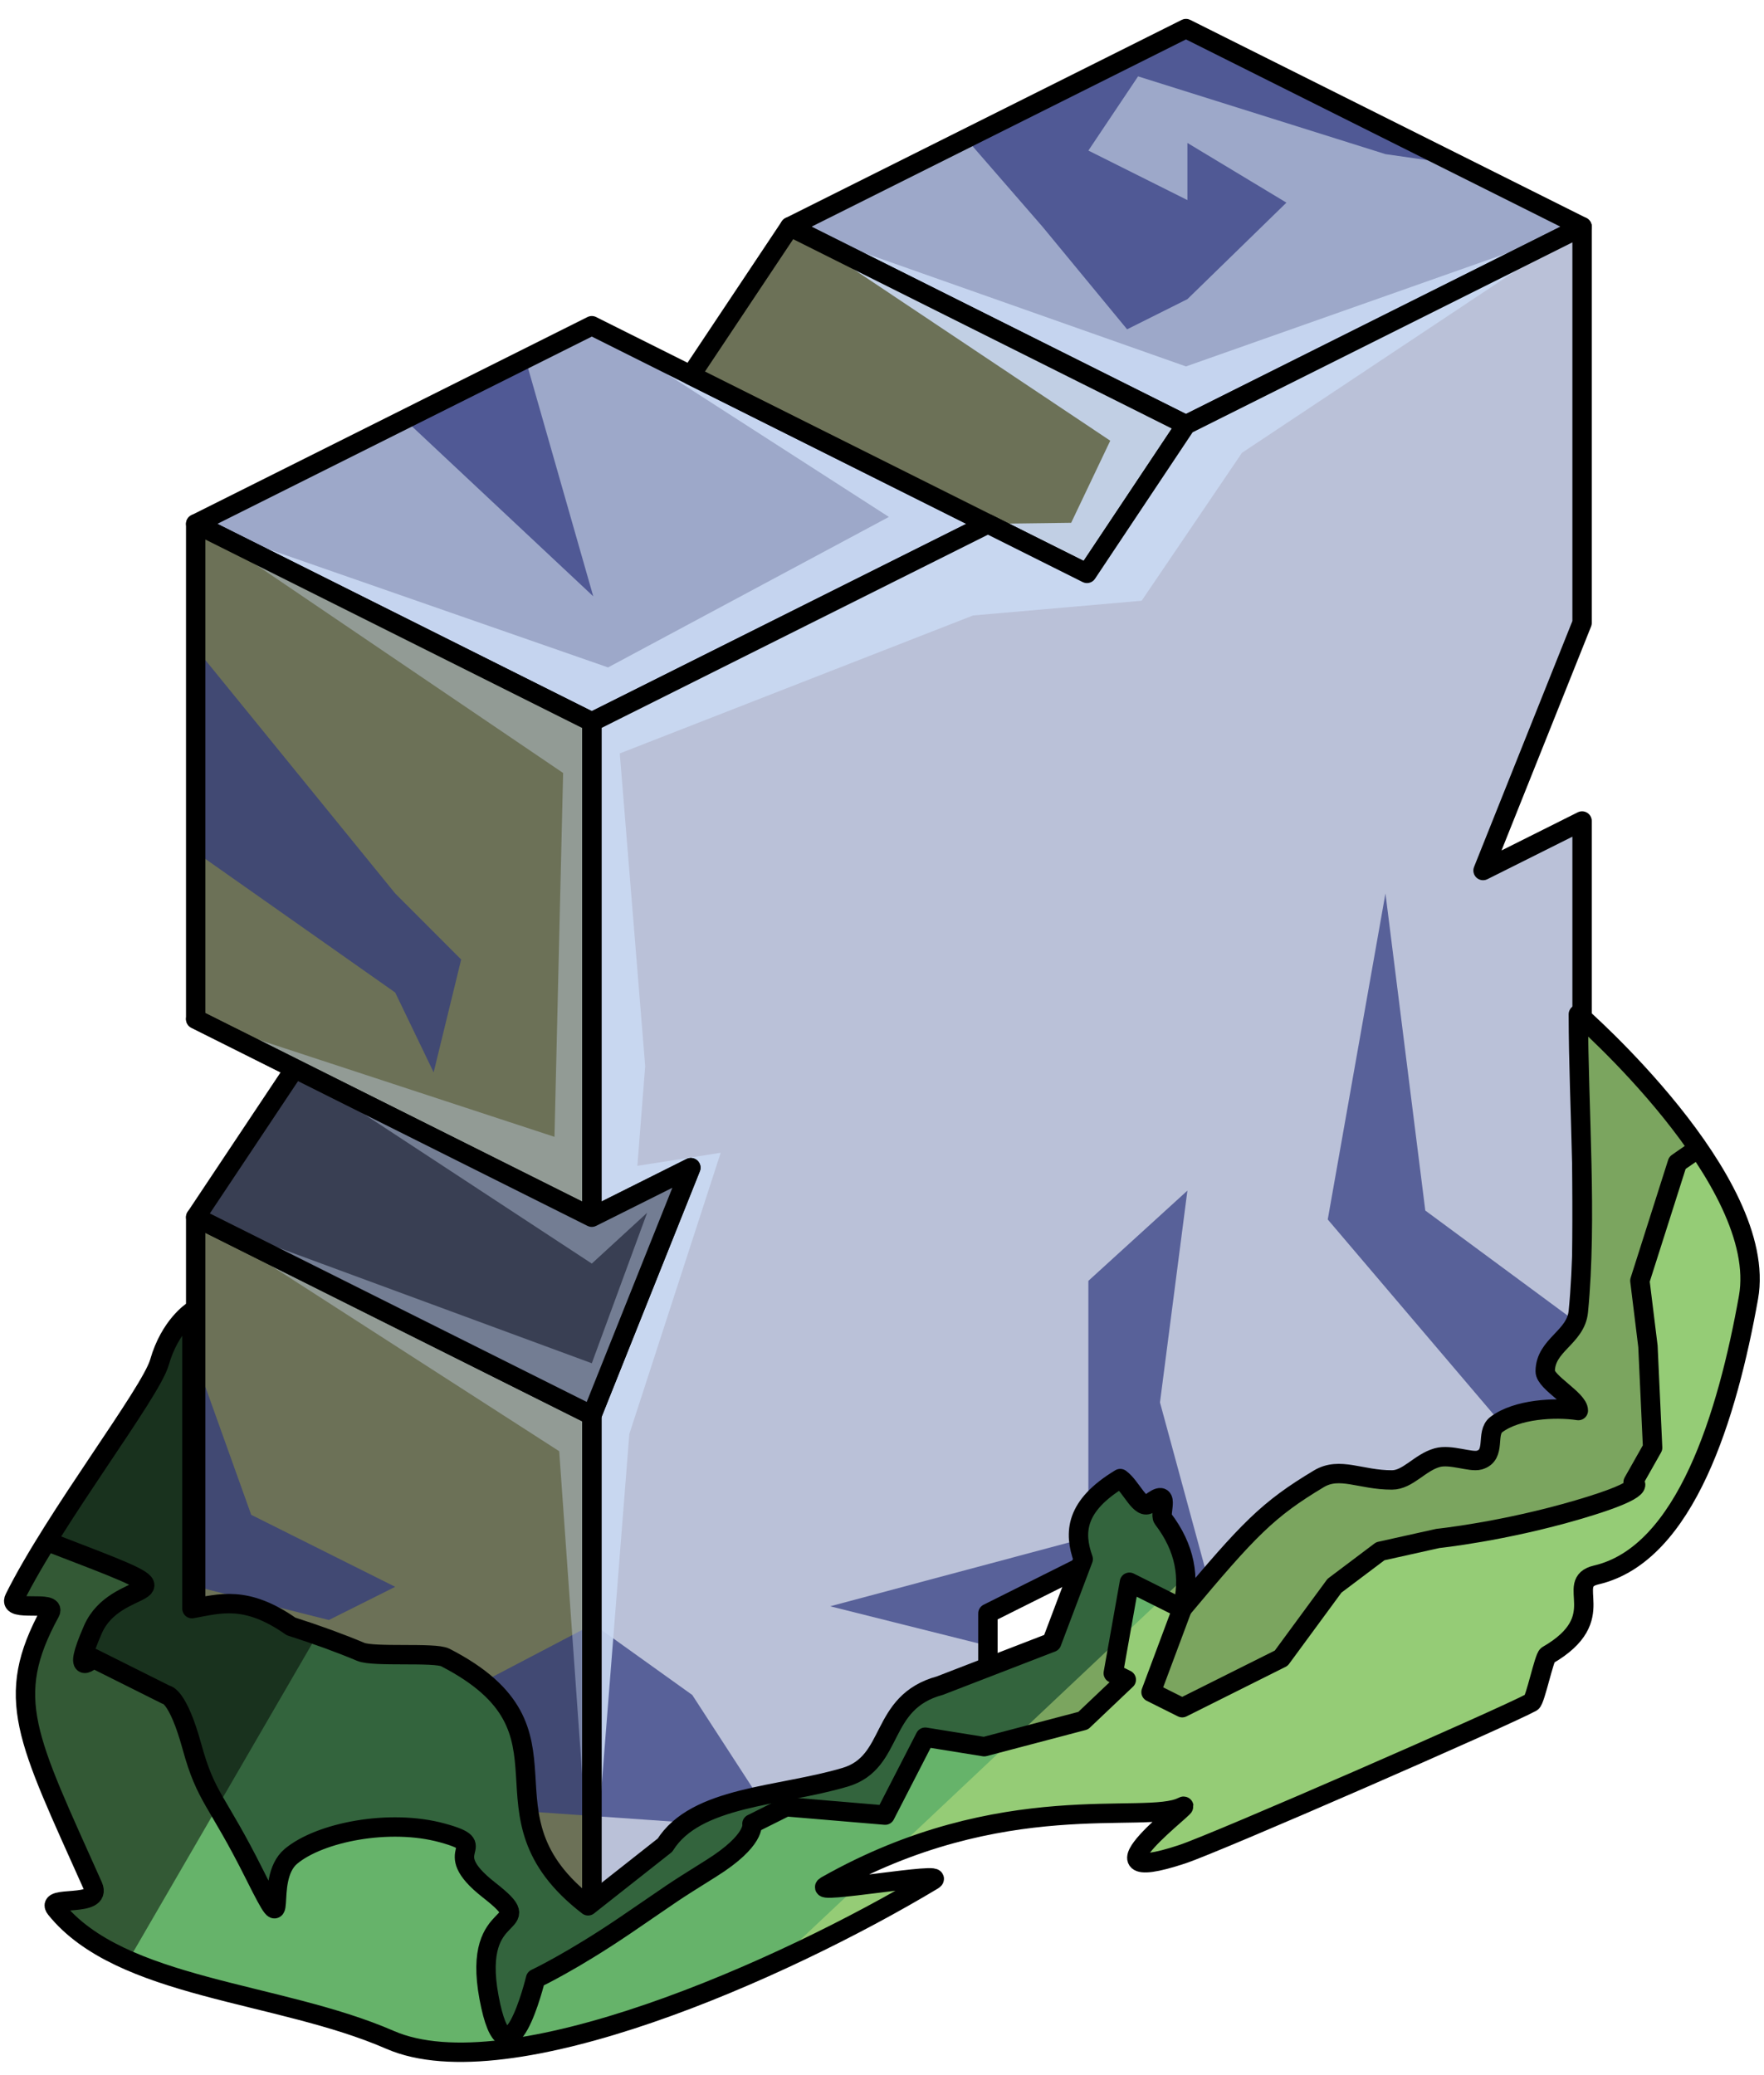 <?xml version="1.0" encoding="UTF-8" standalone="no"?><!DOCTYPE svg PUBLIC "-//W3C//DTD SVG 1.1//EN" "http://www.w3.org/Graphics/SVG/1.1/DTD/svg11.dtd"><svg width="100%" height="100%" viewBox="0 0 91 107" version="1.1" xmlns="http://www.w3.org/2000/svg" xmlns:xlink="http://www.w3.org/1999/xlink" xml:space="preserve" xmlns:serif="http://www.serif.com/" style="fill-rule:evenodd;clip-rule:evenodd;stroke-linecap:round;stroke-linejoin:round;stroke-miterlimit:1.5;"><g id="Runestone_grass_runes_1"><g id="F_Runestone_runes_1"><g><g><g><path d="M61.181,1.474l20.434,10.217l-20.434,10.217l-20.434,-10.217l20.434,-10.217Z" style="fill:#9da8c9;"/><clipPath id="_clip1"><path d="M61.181,1.474l20.434,10.217l-20.434,10.217l-20.434,-10.217l20.434,-10.217Z"/></clipPath><g clip-path="url(#_clip1)"><path d="M84.246,70.343l-10.719,-7.911l-2.055,-16.353l-2.977,16.814l10.72,12.6l-15.707,10.328l-3.668,-13.492l1.415,-10.924l-5.109,4.654l0,13.226l-13.317,3.558l10.939,2.74l-11.143,12.484l-6.913,-10.65l-5.108,-3.656l-18.08,9.472l15.264,0.231l12.413,0.867l-4.489,7.71l-30.651,0.962l-2.387,-27.633l7.496,6.469l6.792,1.712l3.425,-1.712l-7.428,-3.714l-4.457,-12.445l-0.848,-23.451l12.733,8.959l1.983,4.117l1.42,-5.819l-3.403,-3.407l-11.817,-14.525l4.26,-17.456l17.774,16.656l-5.109,-17.88l11.545,-5.772l8.889,-4.445l7.848,9.032l4.367,5.295l3.111,-1.556l5.108,-4.977l-5.108,-3.079l0,2.948l-5.109,-2.555l2.564,-3.826l12.762,4.01l7.677,1.1l7.649,10.83l-1.661,12.599l1.661,31.481l7.733,-67.652l-72.438,-2.166l-40.256,53.098l18.116,65.251l76.628,-0.636l7.665,-41.511" style="fill:#303880;fill-opacity:0.7;"/><path d="M81.615,11.691l-20.434,7.207l-20.434,-7.207l16.528,11.038l-2.016,4.233l-4.295,0.055l-20.434,-10.218l15.326,9.861l-14.488,7.762l-21.272,-7.405l18.954,12.849l-0.446,18.765l-18.508,-6.072l5.108,2.554l15.326,10.055l2.854,-2.621l-2.854,7.762l-20.434,-7.533l18.752,12.069l1.682,23.691l1.935,-24.575l4.714,-14.509l-4.299,0.675l0.404,-5.141l-1.311,-16.129l18.225,-7.115l8.697,-0.76l5.175,-7.629l17.545,-11.662Z" style="fill:#cadaf3;fill-opacity:0.9;"/></g><path d="M61.181,1.474l20.434,10.217l-20.434,10.217l-20.434,-10.217l20.434,-10.217Z" style="fill:none;stroke:#000;stroke-width:1px;"/><path d="M30.53,16.799l-20.434,10.218l20.434,10.217l20.434,-10.217l-20.434,-10.218" style="fill:#9da8c9;"/><clipPath id="_clip2"><path d="M30.53,16.799l-20.434,10.218l20.434,10.217l20.434,-10.217l-20.434,-10.218"/></clipPath><g clip-path="url(#_clip2)"><path d="M84.246,70.343l-10.719,-7.911l-2.055,-16.353l-2.977,16.814l10.72,12.6l-15.707,10.328l-3.668,-13.492l1.415,-10.924l-5.109,4.654l0,13.226l-13.317,3.558l10.939,2.74l-11.143,12.484l-6.913,-10.65l-5.108,-3.656l-18.08,9.472l15.264,0.231l12.413,0.867l-4.489,7.71l-30.651,0.962l-2.387,-27.633l7.496,6.469l6.792,1.712l3.425,-1.712l-7.428,-3.714l-4.457,-12.445l-0.848,-23.451l12.733,8.959l1.983,4.117l1.42,-5.819l-3.403,-3.407l-11.817,-14.525l4.26,-17.456l17.774,16.656l-5.109,-17.88l11.545,-5.772l8.889,-4.445l7.848,9.032l4.367,5.295l3.111,-1.556l5.108,-4.977l-5.108,-3.079l0,2.948l-5.109,-2.555l2.564,-3.826l12.762,4.01l7.677,1.1l7.649,10.83l-1.661,12.599l1.661,31.481l7.733,-67.652l-72.438,-2.166l-40.256,53.098l18.116,65.251l76.628,-0.636l7.665,-41.511" style="fill:#303880;fill-opacity:0.7;"/><path d="M81.615,11.691l-20.434,7.207l-20.434,-7.207l16.528,11.038l-2.016,4.233l-4.295,0.055l-20.434,-10.218l15.326,9.861l-14.488,7.762l-21.272,-7.405l18.954,12.849l-0.446,18.765l-18.508,-6.072l5.108,2.554l15.326,10.055l2.854,-2.621l-2.854,7.762l-20.434,-7.533l18.752,12.069l1.682,23.691l1.935,-24.575l4.714,-14.509l-4.299,0.675l0.404,-5.141l-1.311,-16.129l18.225,-7.115l8.697,-0.76l5.175,-7.629l17.545,-11.662Z" style="fill:#cadaf3;fill-opacity:0.9;"/></g><path d="M30.53,16.799l-20.434,10.218l20.434,10.217l20.434,-10.217l-20.434,-10.218" style="fill:none;stroke:#000;stroke-width:1px;"/><path d="M40.747,11.691l-5.109,7.663l20.435,10.217l5.108,-7.663l-20.434,-10.217Z" style="fill:#6c7157;"/><clipPath id="_clip3"><path d="M40.747,11.691l-5.109,7.663l20.435,10.217l5.108,-7.663l-20.434,-10.217Z"/></clipPath><g clip-path="url(#_clip3)"><path d="M84.246,70.343l-10.719,-7.911l-2.055,-16.353l-2.977,16.814l10.72,12.6l-15.707,10.328l-3.668,-13.492l1.415,-10.924l-5.109,4.654l0,13.226l-13.317,3.558l10.939,2.74l-11.143,12.484l-6.913,-10.65l-5.108,-3.656l-18.08,9.472l15.264,0.231l12.413,0.867l-4.489,7.71l-30.651,0.962l-2.387,-27.633l7.496,6.469l6.792,1.712l3.425,-1.712l-7.428,-3.714l-4.457,-12.445l-0.848,-23.451l12.733,8.959l1.983,4.117l1.42,-5.819l-3.403,-3.407l-11.817,-14.525l4.26,-17.456l17.774,16.656l-5.109,-17.88l11.545,-5.772l8.889,-4.445l7.848,9.032l4.367,5.295l3.111,-1.556l5.108,-4.977l-5.108,-3.079l0,2.948l-5.109,-2.555l2.564,-3.826l12.762,4.01l7.677,1.1l7.649,10.83l-1.661,12.599l1.661,31.481l7.733,-67.652l-72.438,-2.166l-40.256,53.098l18.116,65.251l76.628,-0.636l7.665,-41.511" style="fill:#303880;fill-opacity:0.7;"/><path d="M81.615,11.691l-20.434,7.207l-20.434,-7.207l16.528,11.038l-2.016,4.233l-4.295,0.055l-20.434,-10.218l15.326,9.861l-14.488,7.762l-21.272,-7.405l18.954,12.849l-0.446,18.765l-18.508,-6.072l5.108,2.554l15.326,10.055l2.854,-2.621l-2.854,7.762l-20.434,-7.533l18.752,12.069l1.682,23.691l1.935,-24.575l4.714,-14.509l-4.299,0.675l0.404,-5.141l-1.311,-16.129l18.225,-7.115l8.697,-0.76l5.175,-7.629l17.545,-11.662Z" style="fill:#cadaf3;fill-opacity:0.9;"/></g><path d="M40.747,11.691l-5.109,7.663l20.435,10.217l5.108,-7.663l-20.434,-10.217Z" style="fill:none;stroke:#000;stroke-width:1px;"/><path d="M81.615,11.691l-20.434,10.217l-5.108,7.663l-5.109,-2.554l-20.434,10.217l0,25.542l5.108,-2.554l-5.108,12.771l0,25.543l20.434,-10.217l0,-5.109l5.109,-2.554l5.108,2.554l20.434,-10.217l0,-30.651l-5.108,2.554l5.108,-12.771l0,-20.434" style="fill:#bac1d8;"/><clipPath id="_clip4"><path d="M81.615,11.691l-20.434,10.217l-5.108,7.663l-5.109,-2.554l-20.434,10.217l0,25.542l5.108,-2.554l-5.108,12.771l0,25.543l20.434,-10.217l0,-5.109l5.109,-2.554l5.108,2.554l20.434,-10.217l0,-30.651l-5.108,2.554l5.108,-12.771l0,-20.434"/></clipPath><g clip-path="url(#_clip4)"><path d="M84.246,70.343l-10.719,-7.911l-2.055,-16.353l-2.977,16.814l10.72,12.6l-15.707,10.328l-3.668,-13.492l1.415,-10.924l-5.109,4.654l0,13.226l-13.317,3.558l10.939,2.74l-11.143,12.484l-6.913,-10.65l-5.108,-3.656l-18.08,9.472l15.264,0.231l12.413,0.867l-4.489,7.71l-30.651,0.962l-2.387,-27.633l7.496,6.469l6.792,1.712l3.425,-1.712l-7.428,-3.714l-4.457,-12.445l-0.848,-23.451l12.733,8.959l1.983,4.117l1.42,-5.819l-3.403,-3.407l-11.817,-14.525l4.26,-17.456l17.774,16.656l-5.109,-17.88l11.545,-5.772l8.889,-4.445l7.848,9.032l4.367,5.295l3.111,-1.556l5.108,-4.977l-5.108,-3.079l0,2.948l-5.109,-2.555l2.564,-3.826l12.762,4.01l7.677,1.1l7.649,10.83l-1.661,12.599l1.661,31.481l7.733,-67.652l-72.438,-2.166l-40.256,53.098l18.116,65.251l76.628,-0.636l7.665,-41.511" style="fill:#303880;fill-opacity:0.7;"/><path d="M81.615,11.691l-20.434,7.207l-20.434,-7.207l16.528,11.038l-2.016,4.233l-4.295,0.055l-20.434,-10.218l15.326,9.861l-14.488,7.762l-21.272,-7.405l18.954,12.849l-0.446,18.765l-18.508,-6.072l5.108,2.554l15.326,10.055l2.854,-2.621l-2.854,7.762l-20.434,-7.533l18.752,12.069l1.682,23.691l1.935,-24.575l4.714,-14.509l-4.299,0.675l0.404,-5.141l-1.311,-16.129l18.225,-7.115l8.697,-0.76l5.175,-7.629l17.545,-11.662Z" style="fill:#cadaf3;fill-opacity:0.9;"/></g><path d="M81.615,11.691l-20.434,10.217l-5.108,7.663l-5.109,-2.554l-20.434,10.217l0,25.542l5.108,-2.554l-5.108,12.771l0,25.543l20.434,-10.217l0,-5.109l5.109,-2.554l5.108,2.554l20.434,-10.217l0,-30.651l-5.108,2.554l5.108,-12.771l0,-20.434" style="fill:none;stroke:#000;stroke-width:1px;"/><path d="M10.096,27.017l20.434,10.217l0,25.542l-20.434,-10.217l0,-25.542Z" style="fill:#6c7157;"/><clipPath id="_clip5"><path d="M10.096,27.017l20.434,10.217l0,25.542l-20.434,-10.217l0,-25.542Z"/></clipPath><g clip-path="url(#_clip5)"><path d="M84.246,70.343l-10.719,-7.911l-2.055,-16.353l-2.977,16.814l10.72,12.6l-15.707,10.328l-3.668,-13.492l1.415,-10.924l-5.109,4.654l0,13.226l-13.317,3.558l10.939,2.74l-11.143,12.484l-6.913,-10.65l-5.108,-3.656l-18.08,9.472l15.264,0.231l12.413,0.867l-4.489,7.71l-30.651,0.962l-2.387,-27.633l7.496,6.469l6.792,1.712l3.425,-1.712l-7.428,-3.714l-4.457,-12.445l-0.848,-23.451l12.733,8.959l1.983,4.117l1.42,-5.819l-3.403,-3.407l-11.817,-14.525l4.26,-17.456l17.774,16.656l-5.109,-17.88l11.545,-5.772l8.889,-4.445l7.848,9.032l4.367,5.295l3.111,-1.556l5.108,-4.977l-5.108,-3.079l0,2.948l-5.109,-2.555l2.564,-3.826l12.762,4.01l7.677,1.1l7.649,10.83l-1.661,12.599l1.661,31.481l7.733,-67.652l-72.438,-2.166l-40.256,53.098l18.116,65.251l76.628,-0.636l7.665,-41.511" style="fill:#303880;fill-opacity:0.7;"/><path d="M81.615,11.691l-20.434,7.207l-20.434,-7.207l16.528,11.038l-2.016,4.233l-4.295,0.055l-20.434,-10.218l15.326,9.861l-14.488,7.762l-21.272,-7.405l18.954,12.849l-0.446,18.765l-18.508,-6.072l5.108,2.554l15.326,10.055l2.854,-2.621l-2.854,7.762l-20.434,-7.533l18.752,12.069l1.682,23.691l1.935,-24.575l4.714,-14.509l-4.299,0.675l0.404,-5.141l-1.311,-16.129l18.225,-7.115l8.697,-0.76l5.175,-7.629l17.545,-11.662Z" style="fill:#cadaf3;fill-opacity:0.4;"/></g><path d="M10.096,27.017l20.434,10.217l0,25.542l-20.434,-10.217l0,-25.542Z" style="fill:none;stroke:#000;stroke-width:1px;"/><path d="M30.53,98.536l-20.434,-10.217l0,-25.543l20.434,10.217l0,25.543" style="fill:#6c7157;"/><clipPath id="_clip6"><path d="M30.53,98.536l-20.434,-10.217l0,-25.543l20.434,10.217l0,25.543"/></clipPath><g clip-path="url(#_clip6)"><path d="M84.246,70.343l-10.719,-7.911l-2.055,-16.353l-2.977,16.814l10.72,12.6l-15.707,10.328l-3.668,-13.492l1.415,-10.924l-5.109,4.654l0,13.226l-13.317,3.558l10.939,2.74l-11.143,12.484l-6.913,-10.65l-5.108,-3.656l-18.08,9.472l15.264,0.231l12.413,0.867l-4.489,7.71l-30.651,0.962l-2.387,-27.633l7.496,6.469l6.792,1.712l3.425,-1.712l-7.428,-3.714l-4.457,-12.445l-0.848,-23.451l12.733,8.959l1.983,4.117l1.42,-5.819l-3.403,-3.407l-11.817,-14.525l4.26,-17.456l17.774,16.656l-5.109,-17.88l11.545,-5.772l8.889,-4.445l7.848,9.032l4.367,5.295l3.111,-1.556l5.108,-4.977l-5.108,-3.079l0,2.948l-5.109,-2.555l2.564,-3.826l12.762,4.01l7.677,1.1l7.649,10.83l-1.661,12.599l1.661,31.481l7.733,-67.652l-72.438,-2.166l-40.256,53.098l18.116,65.251l76.628,-0.636l7.665,-41.511" style="fill:#303880;fill-opacity:0.7;"/><path d="M81.615,11.691l-20.434,7.207l-20.434,-7.207l16.528,11.038l-2.016,4.233l-4.295,0.055l-20.434,-10.218l15.326,9.861l-14.488,7.762l-21.272,-7.405l18.954,12.849l-0.446,18.765l-18.508,-6.072l5.108,2.554l15.326,10.055l2.854,-2.621l-2.854,7.762l-20.434,-7.533l18.752,12.069l1.682,23.691l1.935,-24.575l4.714,-14.509l-4.299,0.675l0.404,-5.141l-1.311,-16.129l18.225,-7.115l8.697,-0.76l5.175,-7.629l17.545,-11.662Z" style="fill:#cadaf3;fill-opacity:0.4;"/></g><path d="M30.53,98.536l-20.434,-10.217l0,-25.543l20.434,10.217l0,25.543" style="fill:none;stroke:#000;stroke-width:1px;"/><path d="M10.096,52.559l5.108,2.554l-5.108,7.663l20.434,10.217l5.108,-12.771l-5.108,2.554l-20.434,-10.217Z" style="fill:#393f53;"/><clipPath id="_clip7"><path d="M10.096,52.559l5.108,2.554l-5.108,7.663l20.434,10.217l5.108,-12.771l-5.108,2.554l-20.434,-10.217Z"/></clipPath><g clip-path="url(#_clip7)"><path d="M81.615,11.691l-20.434,7.207l-20.434,-7.207l16.528,11.038l-2.016,4.233l-4.295,0.055l-20.434,-10.218l15.326,9.861l-14.488,7.762l-21.272,-7.405l18.954,12.849l-0.446,18.765l-18.508,-6.072l5.108,2.554l15.326,10.055l2.854,-2.621l-2.854,7.762l-20.434,-7.533l18.752,12.069l1.682,23.691l1.935,-24.575l4.714,-14.509l-4.299,0.675l0.404,-5.141l-1.311,-16.129l18.225,-7.115l8.697,-0.76l5.175,-7.629l17.545,-11.662Z" style="fill:#cadaf3;fill-opacity:0.4;"/></g><path d="M10.096,52.559l5.108,2.554l-5.108,7.663l20.434,10.217l5.108,-12.771l-5.108,2.554l-20.434,-10.217Z" style="fill:none;stroke:#000;stroke-width:1px;"/></g></g></g></g><path d="M81.422,52.314c0,0 9.856,8.576 8.777,14.605c-1.079,6.029 -3.23,13.233 -7.853,14.308c-1.72,0.4 0.847,2.21 -2.513,4.143c-0.176,0.102 -0.634,2.32 -0.822,2.423c-1.408,0.769 -16.227,7.243 -18.023,7.837c-5.677,1.875 0.863,-2.887 0,-2.448c-1.868,0.948 -9.278,-1.077 -18.369,4.075c-0.899,0.51 6.363,-0.801 5.509,-0.288c-7.774,4.667 -21.895,10.899 -28.008,8.234c-5.758,-2.509 -13.905,-2.61 -17.244,-6.763c-0.596,-0.741 2.436,-0.007 1.918,-1.167c-3.422,-7.661 -4.631,-9.677 -2.212,-14.113c0.371,-0.679 -2.212,0.032 -1.838,-0.725c2.07,-4.177 7.028,-10.584 7.483,-12.178c0.538,-1.881 1.676,-2.618 1.676,-2.618l0,15.326c1.438,-0.258 2.786,-0.71 5.108,0.915c1.38,0.442 2.569,0.879 3.599,1.312c0.67,0.282 3.818,0.012 4.361,0.291c7.442,3.83 1.155,8.023 7.366,12.807l3.965,-3.126c1.597,-2.546 5.901,-2.495 9.298,-3.505c2.588,-0.77 1.704,-3.863 4.891,-4.726l5.764,-2.226l1.624,-4.297c-0.488,-1.367 -0.423,-2.743 1.911,-4.153c0.586,0.424 1.04,1.66 1.515,1.284c1.151,-0.91 0.485,0.521 0.685,0.783c1.154,1.508 1.415,3.058 0.998,4.641c3.435,-4.107 4.415,-5.117 7.045,-6.695c1.078,-0.647 2.155,0.061 3.775,0.057c0.822,-0.002 1.431,-0.894 2.328,-1.148c0.698,-0.197 1.723,0.252 2.178,0.123c0.902,-0.256 0.306,-1.397 0.876,-1.83c1.052,-0.799 3.031,-0.906 4.232,-0.724c0.004,-0.567 -1.712,-1.456 -1.709,-2.023c0.008,-1.369 1.578,-1.739 1.709,-3.086c0.467,-4.782 0.007,-10.451 0,-15.325Z" style="fill:#33643d;"/><clipPath id="_clip8"><path d="M81.422,52.314c0,0 9.856,8.576 8.777,14.605c-1.079,6.029 -3.23,13.233 -7.853,14.308c-1.72,0.4 0.847,2.21 -2.513,4.143c-0.176,0.102 -0.634,2.32 -0.822,2.423c-1.408,0.769 -16.227,7.243 -18.023,7.837c-5.677,1.875 0.863,-2.887 0,-2.448c-1.868,0.948 -9.278,-1.077 -18.369,4.075c-0.899,0.51 6.363,-0.801 5.509,-0.288c-7.774,4.667 -21.895,10.899 -28.008,8.234c-5.758,-2.509 -13.905,-2.61 -17.244,-6.763c-0.596,-0.741 2.436,-0.007 1.918,-1.167c-3.422,-7.661 -4.631,-9.677 -2.212,-14.113c0.371,-0.679 -2.212,0.032 -1.838,-0.725c2.07,-4.177 7.028,-10.584 7.483,-12.178c0.538,-1.881 1.676,-2.618 1.676,-2.618l0,15.326c1.438,-0.258 2.786,-0.71 5.108,0.915c1.38,0.442 2.569,0.879 3.599,1.312c0.67,0.282 3.818,0.012 4.361,0.291c7.442,3.83 1.155,8.023 7.366,12.807l3.965,-3.126c1.597,-2.546 5.901,-2.495 9.298,-3.505c2.588,-0.77 1.704,-3.863 4.891,-4.726l5.764,-2.226l1.624,-4.297c-0.488,-1.367 -0.423,-2.743 1.911,-4.153c0.586,0.424 1.04,1.66 1.515,1.284c1.151,-0.91 0.485,0.521 0.685,0.783c1.154,1.508 1.415,3.058 0.998,4.641c3.435,-4.107 4.415,-5.117 7.045,-6.695c1.078,-0.647 2.155,0.061 3.775,0.057c0.822,-0.002 1.431,-0.894 2.328,-1.148c0.698,-0.197 1.723,0.252 2.178,0.123c0.902,-0.256 0.306,-1.397 0.876,-1.83c1.052,-0.799 3.031,-0.906 4.232,-0.724c0.004,-0.567 -1.712,-1.456 -1.709,-2.023c0.008,-1.369 1.578,-1.739 1.709,-3.086c0.467,-4.782 0.007,-10.451 0,-15.325Z"/></clipPath><g clip-path="url(#_clip8)"><path d="M84.485,46.759l19.321,40.311l-81.441,30.799l53.134,-50.061l3.663,-22.265l5.323,1.216Z" style="fill:#c4e783;fill-opacity:0.5;"/><path d="M91.639,57.422c0.018,-1.108 -5.108,2.554 -5.108,2.554l-1.934,6.076l0.416,3.383l0.241,5.229l-1.006,1.779c0,0 1.052,0.274 -2.826,1.413c-3.878,1.14 -7.244,1.487 -7.244,1.487l-2.973,0.661l-2.363,1.779l-2.746,3.736l-5.108,2.554l-1.609,-0.804l1.609,-4.304l-2.724,-1.362l-0.834,4.691l0.672,0.336l-2.223,2.11l-5.108,1.344l-3.042,-0.49l-2.067,4.019l-5.108,-0.431l-1.763,0.881c0,0 0.222,0.84 -2.102,2.295c-2.323,1.455 -1.595,1.006 -4.395,2.911c-2.801,1.904 -4.665,2.776 -4.665,2.776c0,0 -1.458,6.016 -2.401,0.976c-0.943,-5.04 2.791,-3.36 0,-5.544c-2.791,-2.184 0.323,-2.196 -2.41,-2.946c-2.733,-0.75 -6.328,-0.032 -7.807,1.205c-1.478,1.237 0.073,4.843 -1.879,0.94c-1.952,-3.903 -2.491,-3.903 -3.229,-6.592c-0.739,-2.688 -1.332,-2.677 -1.332,-2.677l-1.21,-0.605l-2.567,-1.283c0,0 -1.178,1.205 0,-1.483c1.178,-2.688 5.374,-1.539 0,-3.626c-5.374,-2.086 -6.549,-2.588 -9.07,-0.573c-2.521,2.015 -4.287,-5.036 -3.404,9.662c0.883,14.698 -12.459,17.358 5.805,23.336c18.264,5.979 13.398,8.656 32.212,5.889c18.814,-2.766 20.479,-2.43 30.651,-7.806c10.172,-5.377 11.475,1.089 21.912,-11.889c10.437,-12.977 10.37,-9.811 13.848,-18.619c3.477,-8.807 7.915,-10.991 5.108,-14.183c-2.807,-3.192 -10.235,-7.697 -10.217,-8.805Z" style="fill:#66b36a;"/><clipPath id="_clip9"><path d="M91.639,57.422c0.018,-1.108 -5.108,2.554 -5.108,2.554l-1.934,6.076l0.416,3.383l0.241,5.229l-1.006,1.779c0,0 1.052,0.274 -2.826,1.413c-3.878,1.14 -7.244,1.487 -7.244,1.487l-2.973,0.661l-2.363,1.779l-2.746,3.736l-5.108,2.554l-1.609,-0.804l1.609,-4.304l-2.724,-1.362l-0.834,4.691l0.672,0.336l-2.223,2.11l-5.108,1.344l-3.042,-0.49l-2.067,4.019l-5.108,-0.431l-1.763,0.881c0,0 0.222,0.84 -2.102,2.295c-2.323,1.455 -1.595,1.006 -4.395,2.911c-2.801,1.904 -4.665,2.776 -4.665,2.776c0,0 -1.458,6.016 -2.401,0.976c-0.943,-5.04 2.791,-3.36 0,-5.544c-2.791,-2.184 0.323,-2.196 -2.41,-2.946c-2.733,-0.75 -6.328,-0.032 -7.807,1.205c-1.478,1.237 0.073,4.843 -1.879,0.94c-1.952,-3.903 -2.491,-3.903 -3.229,-6.592c-0.739,-2.688 -1.332,-2.677 -1.332,-2.677l-1.21,-0.605l-2.567,-1.283c0,0 -1.178,1.205 0,-1.483c1.178,-2.688 5.374,-1.539 0,-3.626c-5.374,-2.086 -6.549,-2.588 -9.07,-0.573c-2.521,2.015 -4.287,-5.036 -3.404,9.662c0.883,14.698 -12.459,17.358 5.805,23.336c18.264,5.979 13.398,8.656 32.212,5.889c18.814,-2.766 20.479,-2.43 30.651,-7.806c10.172,-5.377 11.475,1.089 21.912,-11.889c10.437,-12.977 10.37,-9.811 13.848,-18.619c3.477,-8.807 7.915,-10.991 5.108,-14.183c-2.807,-3.192 -10.235,-7.697 -10.217,-8.805Z"/></clipPath><g clip-path="url(#_clip9)"><path d="M84.485,46.759l19.321,40.311l-81.441,30.799l53.134,-50.061l3.663,-22.265l5.323,1.216Z" style="fill:#c4e783;fill-opacity:0.5;"/></g><path d="M91.639,57.422c0.018,-1.108 -5.108,2.554 -5.108,2.554l-1.934,6.076l0.416,3.383l0.241,5.229l-1.006,1.779c0,0 1.052,0.274 -2.826,1.413c-3.878,1.14 -7.244,1.487 -7.244,1.487l-2.973,0.661l-2.363,1.779l-2.746,3.736l-5.108,2.554l-1.609,-0.804l1.609,-4.304l-2.724,-1.362l-0.834,4.691l0.672,0.336l-2.223,2.11l-5.108,1.344l-3.042,-0.49l-2.067,4.019l-5.108,-0.431l-1.763,0.881c0,0 0.222,0.84 -2.102,2.295c-2.323,1.455 -1.595,1.006 -4.395,2.911c-2.801,1.904 -4.665,2.776 -4.665,2.776c0,0 -1.458,6.016 -2.401,0.976c-0.943,-5.04 2.791,-3.36 0,-5.544c-2.791,-2.184 0.323,-2.196 -2.41,-2.946c-2.733,-0.75 -6.328,-0.032 -7.807,1.205c-1.478,1.237 0.073,4.843 -1.879,0.94c-1.952,-3.903 -2.491,-3.903 -3.229,-6.592c-0.739,-2.688 -1.332,-2.677 -1.332,-2.677l-1.21,-0.605l-2.567,-1.283c0,0 -1.178,1.205 0,-1.483c1.178,-2.688 5.374,-1.539 0,-3.626c-5.374,-2.086 -6.549,-2.588 -9.07,-0.573c-2.521,2.015 -4.287,-5.036 -3.404,9.662c0.883,14.698 -12.459,17.358 5.805,23.336c18.264,5.979 13.398,8.656 32.212,5.889c18.814,-2.766 20.479,-2.43 30.651,-7.806c10.172,-5.377 11.475,1.089 21.912,-11.889c10.437,-12.977 10.37,-9.811 13.848,-18.619c3.477,-8.807 7.915,-10.991 5.108,-14.183c-2.807,-3.192 -10.235,-7.697 -10.217,-8.805Z" style="fill:none;stroke:#000;stroke-width:1px;"/><path d="M21.005,76.321l-19.492,33.589l-12.859,-32.779c0,0 18.886,-21.303 20.434,-19.585c1.548,1.718 11.917,18.775 11.917,18.775Z" style="fill-opacity:0.5;"/></g><path d="M81.422,52.314c0,0 9.856,8.576 8.777,14.605c-1.079,6.029 -3.23,13.233 -7.853,14.308c-1.72,0.4 0.847,2.21 -2.513,4.143c-0.176,0.102 -0.634,2.32 -0.822,2.423c-1.408,0.769 -16.227,7.243 -18.023,7.837c-5.677,1.875 0.863,-2.887 0,-2.448c-1.868,0.948 -9.278,-1.077 -18.369,4.075c-0.899,0.51 6.363,-0.801 5.509,-0.288c-7.774,4.667 -21.895,10.899 -28.008,8.234c-5.758,-2.509 -13.905,-2.61 -17.244,-6.763c-0.596,-0.741 2.436,-0.007 1.918,-1.167c-3.422,-7.661 -4.631,-9.677 -2.212,-14.113c0.371,-0.679 -2.212,0.032 -1.838,-0.725c2.07,-4.177 7.028,-10.584 7.483,-12.178c0.538,-1.881 1.676,-2.618 1.676,-2.618l0,15.326c1.438,-0.258 2.786,-0.71 5.108,0.915c1.38,0.442 2.569,0.879 3.599,1.312c0.67,0.282 3.818,0.012 4.361,0.291c7.442,3.83 1.155,8.023 7.366,12.807l3.965,-3.126c1.597,-2.546 5.901,-2.495 9.298,-3.505c2.588,-0.77 1.704,-3.863 4.891,-4.726l5.764,-2.226l1.624,-4.297c-0.488,-1.367 -0.423,-2.743 1.911,-4.153c0.586,0.424 1.04,1.66 1.515,1.284c1.151,-0.91 0.485,0.521 0.685,0.783c1.154,1.508 1.415,3.058 0.998,4.641c3.435,-4.107 4.415,-5.117 7.045,-6.695c1.078,-0.647 2.155,0.061 3.775,0.057c0.822,-0.002 1.431,-0.894 2.328,-1.148c0.698,-0.197 1.723,0.252 2.178,0.123c0.902,-0.256 0.306,-1.397 0.876,-1.83c1.052,-0.799 3.031,-0.906 4.232,-0.724c0.004,-0.567 -1.712,-1.456 -1.709,-2.023c0.008,-1.369 1.578,-1.739 1.709,-3.086c0.467,-4.782 0.007,-10.451 0,-15.325Z" style="fill:none;stroke:#000;stroke-width:1px;"/></g></svg>